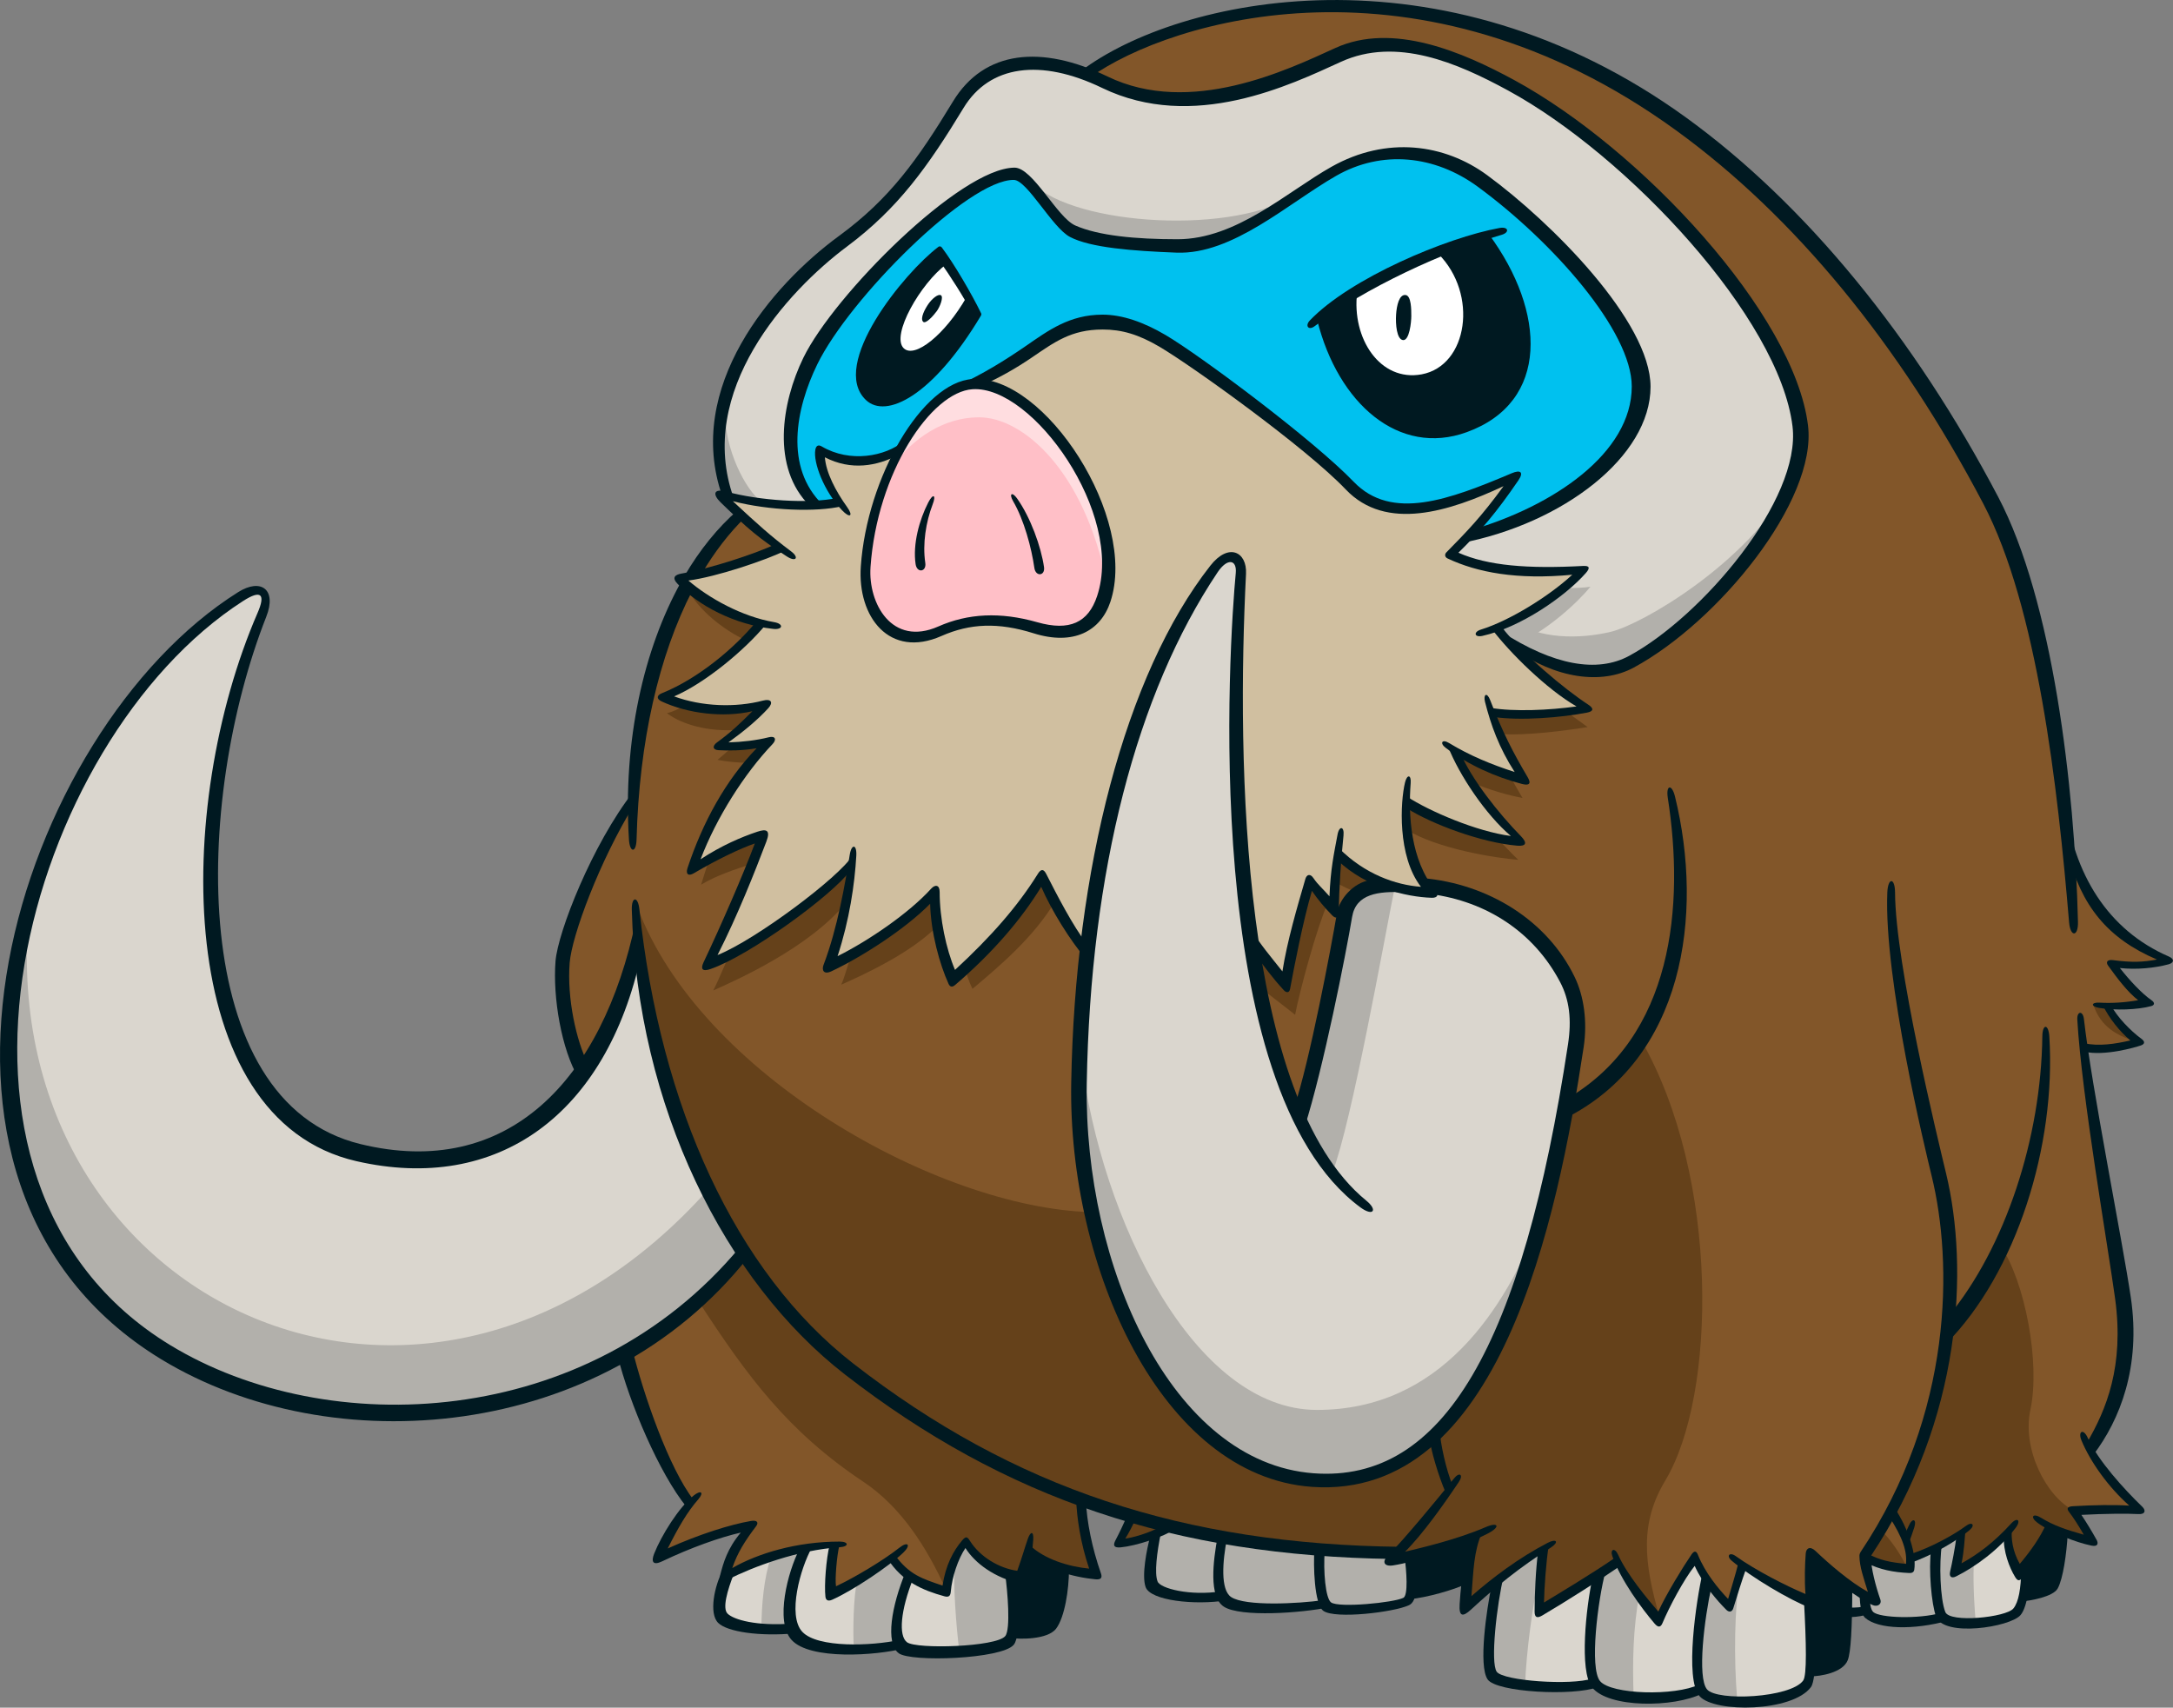 <?xml version="1.0" encoding="UTF-8"?>
<!-- Created with Inkscape (http://www.inkscape.org/) -->
<svg version="1.1" viewBox="0 0 150.3 118.11" xmlns="http://www.w3.org/2000/svg">
 <rect x="0" y="0" width="150.3" height="118.11" fill="#808080" stroke="none"/>
 <g transform="translate(-1.294 -1.122)">
  <path d="m76.47 6.139-23.963 30.568c-3.926 3.399-7.365 11.374-7.44 19.861-1.608 2.122-4.389 7.684-4.828 10.683-0.439 2.999 0.514 6.147 1.464 7.902l2.852 19.682c0.366 1.464 2.415 7.611 4.391 10.244-0.563 0.779-1.88 3.025-2.124 3.706 1.464-0.585 4.196-1.852 6.292-2.049-0.585 0.829-1.413 2.586-1.706 3.366 1.706-0.878 4.682-1.901 7.562-2.145-0.195 1.122-0.195 2.586-0.195 3.366 0.829-0.39 3.218-1.706 4.243-2.488 0.535 0.878 1.61 1.854 3.657 2.293 0.197-0.878 0.732-2.634 1.415-3.366 0.536 1.171 2.683 2.293 3.804 2.391 0.148-0.441 0.392-1.173 0.537-1.807 0.779 0.683 3.171 1.514 4.682 1.708-0.291-0.831-1.023-3.952-1.023-5.316 4.145 2.047 15.072 3.95 21.902 3.706l-0.34 0.536c1.268-0.242 4.389-1.073 5.657-1.608-0.389 1.561-0.681 3.95-0.681 4.974 1.559-1.413 3.704-3.122 5.413-4.049-0.146 1.124-0.244 3.366-0.293 4.342 1.366-0.976 3.659-2.34 5.417-3.462 0.827 1.413 2.34 3.464 2.876 3.999 0.586-1.218 1.854-3.464 2.49-4.293 0.486 0.974 1.561 2.683 2.34 3.267 0.246-0.585 0.732-1.901 0.976-2.828 1.805 1.268 3.218 2 4.586 2.537 0-0.781 0-2.391 0.045-3.267 1.27 1.266 3.316 2.681 4.487 3.267-0.146-0.634-0.535-2.293-0.583-2.83 0.632 0.244 2.34 0.5 3.07 0.551v-0.587c0.99-0.514 2.927-1.429 3.476-1.793-0.073 0.695-0.183 2.157-0.402 2.635 1.207-0.734 3.183-2.086 3.622-2.673-0.039 0.842 0.293 2.122 0.805 2.708 0.622-0.695 1.683-2.378 2.122-3.072 0.878 0.291 1.756 0.659 2.889 0.951-0.329-0.659-0.84-1.61-1.279-2.122 1.206-0.039 3.732-0.183 4.609-0.039-1.279-1.206-2.708-2.744-3.549-4.316 2.744-3.074 2.854-7.208 2.305-11.012-0.549-3.804-2.305-13.622-2.598-16.694 1.098 0.303 2.488 0.011 3.769-0.39-0.805-0.587-1.941-1.941-2.122-2.488 0.768 0 2.011-0.073 2.779-0.22-0.915-0.695-2.122-2.011-2.486-2.671 1.059 0.11 2.669 0.039 3.73-0.293-2.195-1.059-5.267-2.817-6.804-8.121-0.77-10.829-3.149-19.406-5.011-23.012-4.539-8.78-14.793-25.616-31.682-32.194-6.952-2.706-19.438-5.157-31.159 1.958" fill="#825629"/>
  <path d="m102.94 38.023c-0.256 0.291-0.951 1.132-1.244 1.427 1.427 0.988 6.292 1.535 9.073 1.094-1.098 0.99-3.072 2.854-5.853 3.99 0.768 1.427 4.529 3.19 7.207 2.962 3.877-0.329 13.608-9.292 13.718-16.462 0.11-7.17-12.882-21.577-23.707-25.756-4.171-1.608-6.511-1.39-10.024 0.441-3.513 1.829-10.555 3.401-15.366 0.73-2.633-1.462-7.316-1.462-9.144 1.83-1.831 3.293-5.147 7.609-9.001 10.244-4.389 2.998-9.44 10.949-6.952 16.948 1.364 0.488 6.088 0.748 7.658 0.439z" fill="#dad6ce"/>
  <path d="m57.576 36.045c-1.742-1.866-2.301-6.279-0.498-9.514 1.803-3.234 6.936-9.76 12.87-13.057 1.118-0.62 1.927-0.683 2.799 0.559 0.87 1.244 2.175 2.925 3.232 3.297 1.057 0.372 6.032 0.933 7.709 0.746 1.679-0.187 4.228-1.307 5.846-2.488 1.616-1.181 5.222-3.917 8.331-3.917 3.108 0 5.783 1.431 8.018 3.484 2.24 2.051 9.079 8.39 8.892 12.494-0.187 4.104-3.358 8.022-11.874 10.508z" fill="#00c1ef"/>
  <path d="m101.7 39.326c1.514-1.317 3.318-3.657 4.243-5.123-1.95 0.831-5.415 2.147-6.682 2.147-1.268 0-3.161-0.157-4.734-1.805-1.998-2.096-10.577-8.747-13.657-10.341-1.413-0.732-4.389-1.366-6.877 0.197-2.488 1.559-4.295 2.732-5.56 3.218-1.708 0.148-3.61 2.342-4.879 4.537-0.878 0.585-3.513 1.415-5.464 0.148-0.097 0.779 0.587 2.683 1.22 3.608-1.805 0.293-5.659 0.098-8.048-0.535 0.927 1.073 2.877 2.779 3.901 3.56-1.852 0.779-4.924 1.903-6.926 2.195 1.124 0.976 2.441 2.147 5.562 3.074-1.075 1.413-3.647 3.875-6.538 5.084 1.354 0.77 4.391 1.317 7.062 0.549-1.025 0.878-2.234 2.084-3.145 2.781 0.73 0.11 1.756 0.146 3.108-0.146-1.462 1.535-4.426 5.706-5.048 8.707 1.354-0.807 3.513-1.868 4.793-2.269-0.84 2.049-2.889 7.426-3.767 8.853 2.193-0.878 7.938-4.609 9.914-6.879-0.146 1.427-0.805 5.342-1.537 7.024 2.011-1.023 5.964-3.547 7.318-4.976-0.039 1.758 0.474 4.426 1.242 5.818 1.795-1.425 4.867-4.94 6.22-6.989 0.659 1.575 1.868 3.844 3.147 5.013l11.378-0.293c0.768 0.844 1.756 1.978 2.195 2.563 0.403-1.831 1.208-5.452 1.758-6.914 0.437 0.547 1.059 1.206 1.645 1.791 0-0.84 0.183-3.037 0.256-3.584 1.535 1.171 4.023 2.45 6.402 2.563-0.915-1.466-1.756-4.135-1.647-6.296 2.708 1.647 5.964 2.527 7.865 2.708-1.134-1.169-3.692-4.133-4.462-6.33 1.474 0.978 3.062 1.586 4.745 2.049-0.807-1.242-1.781-3.364-2.196-4.607 1.95 0.268 4.952 0.045 6.464-0.343-1.584-1.025-4.976-3.804-6.147-5.56 1.756-0.683 5.121-2.757 5.976-4.025-1.683 0.244-7.316 0.415-9.097-1.171" fill="#d0bfa0"/>
  <path d="m68.915 22.844c-0.602-1.079-1.907-3.279-2.614-4.295-2.759 1.992-6.875 7.747-4.895 9.981 0.974 1.098 3.732 0.311 7.509-5.686" fill="#001921"/>
  <path d="m104.02 17.358c-2.391 0.75-6.798 2.515-11.351 5.604 0.894 4.676 5.247 10.012 10.601 7.46 5.354-2.551 3.681-8.802 0.75-13.063" fill="#001921"/>
  <path d="m95.164 21.354c-0.39 3.169 1.584 6.194 4.464 5.659 3.206-0.6 3.927-5.56 1.145-8.341-1.805 0.73-4.34 1.852-5.609 2.683" fill="#fff"/>
  <path d="m66.753 19.398c-1.775 1.305-3.858 4.924-2.954 5.808 0.758 0.742 2.846-0.923 4.342-3.523-0.392-0.714-0.834-1.472-1.388-2.285" fill="#fff"/>
  <g fill="#001921">
   <path d="m74.929 109.55c-0.728-0.286-1.976-0.85-2.496-1.204-0.097 0.496-0.478 1.628-0.581 1.811l-0.65-0.1c0.063 0.89 0.244 3.48 0.022 4.127 0.972 0 2.226-0.12 2.631-0.545 0.406-0.425 0.831-1.661 1.073-4.088"/>
   <path d="m98.803 108.66c0.09 0.494 0.26 1.766 0.028 2.781 1.299-0.183 3.015-0.649 3.925-1.065 0.13-0.872 0.325-2.352 0.689-3.094-1.234 0.494-3.391 1.079-4.639 1.378"/>
   <path d="m129.15 110.75c-0.779-0.557-2.106-1.582-2.671-2.161-0.045 1.59 0.073 6.696 0.034 8.148 0.598-0.039 2.222-0.246 2.378-1.415 0.156-1.169 0.246-3.429 0.26-4.572"/>
   <path d="m141.41 109.34c-0.011 0.466-0.063 1.728-0.181 2.206 0.636-0.09 1.793-0.246 2.078-0.817 0.286-0.573 0.675-2.157 0.701-3.623-0.077-0.028-0.896-0.325-0.896-0.325-0.39 0.634-1.234 1.937-1.702 2.559"/>
  </g>
  <g fill="#dad6ce">
   <path d="m45.434 66.3c-1.317 6.001-6.074 15.877-16.684 14.929-17.334-1.555-13.098-28.929-9.51-37.171 0.657-1.512 0.962-2.976-1.732-1.415-7.072 4.098-21.829 24.652-12.73 43.708 7.217 15.12 34.731 17.464 47.9 1.462-2.732-4.487-6.097-11.221-7.243-21.512"/>
   <path d="m51.557 110.17c-0.348 1.069-0.573 2.163-0.293 2.62 0.374 0.614 2.165 1.12 4.917 0.961 0.268 1.256 3.741 1.71 7.43 1.018 0.268 0.452 2.513 0.748 3.956 0.589 1.443-0.161 3.503-0.295 3.714-1.23 0.215-0.937 0.063-3.023-0.077-4.064-0.939-0.321-2.586-1.356-3.112-2.295-0.551 0.665-1.301 2.029-1.354 3.444-1.256-0.399-2.814-0.919-3.718-2.372-1.279 0.929-3.173 2.043-4.245 2.49 0-1.053 0.045-2.582 0.197-3.366-2.443 0.148-5.357 1.004-7.414 2.206"/>
   <path d="m104.82 110.41c-0.215 1.445-0.775 5.72-0.24 6.548 0.533 0.829 5.212 0.988 7.084 0.561 0.801 1.149 4.676 1.258 7.269 0.402 0.427 0.669 1.844 1.043 3.797 0.803 1.948-0.24 3.659-0.616 3.741-1.846 0.081-1.228 0.022-4.094-0.039-5.013-1.27-0.545-3.708-1.935-4.588-2.537-0.29 0.789-0.691 2.181-0.903 2.82-0.884-0.829-2.086-2.324-2.46-3.314-0.854 1.283-2.11 3.527-2.486 4.277-0.748-0.829-2.297-2.911-2.832-3.929-1.096 0.748-4.493 2.864-5.415 3.464 0.039-0.872 0.169-3.562 0.293-4.342-0.758 0.398-2.041 1.277-3.218 2.106"/>
   <path d="m135.08 108.21c-0.028 1.041 0.106 4.062 0.588 4.676 0.502 0.642 3.915 0.519 4.997-0.24 0.533-0.374 0.722-2.299 0.882-3.474l-0.536 0.748c-0.372-0.561-0.868-1.724-0.86-2.759-0.957 0.888-2.346 2.199-3.708 2.706 0.293-0.801 0.469-1.97 0.488-2.671-0.516 0.346-1.238 0.773-1.852 1.014"/>
   <path d="m110.19 74.131c0.399-2.787 0.437-4.834-2.049-7.609-1.244-1.391-3.901-3.635-8.097-4.123l0.293 0.441c-0.636 0-2.244-0.148-3.269-0.587-1.268 0.193-2.559 0.695-2.876 3.023-0.343 2.49-1.612 8.538-3.027 12.976-3.998-7.707-5.072-24.681-4.049-37.071 0.126-1.516-0.502-2.277-1.998-0.488-3.757 4.487-9.965 19.784-9.024 38.339 0.779 15.415 9.363 24.419 16.387 24.488 10.026 0.097 15.147-11.538 17.708-29.389"/>
  </g>
  <path d="m68.208 27.745c-3.192 0.346-6.755 6.895-7.137 12.882-0.089 1.391 1.079 5.92 4.917 4.265 1.51-0.651 4.234-1.185 6.426-0.536 2.191 0.651 4.891 0.742 5.507-2.783 0.742-4.234-3.968-14.451-9.713-13.829" fill="#ffbfc7"/>
  <g fill="#65411a">
   <path d="m51.666 67.363c-0.319 0.64-0.691 1.598-1.035 2.263 1.49-0.665 6.625-2.927 9.182-6.07 0.185-0.825 0.35-2.106 0.403-2.637-1.624 1.649-5.379 4.553-8.55 6.444"/>
   <path d="m48.714 49.888c-0.469 0.266-0.88 0.464-1.289 0.561 0.974 0.75 2.846 1.334 4.995 1.145 0.585-0.488 1.281-1.171 1.72-1.683-1.34 0.268-3.781 0.439-5.426-0.022"/>
   <path d="m50.41 60.447c-0.329 0.842-0.476 1.429-0.622 1.864 1.039-0.632 2.342-1.059 3.584-1.462 0.236-0.657 0.587-1.608 0.695-1.974-1.132 0.366-2.34 0.876-3.657 1.573"/>
   <path d="m60.105 67.361c-0.291 0.915-0.439 1.464-0.622 1.866 1.519-0.677 4.761-2.155 6.621-4.025-0.039-0.663-0.146-1.718-0.146-2.34-1.319 1.208-3.952 3.366-5.853 4.499"/>
   <path d="m68.007 67.984c0.11 0.441 0.329 1.098 0.549 1.535 1.866-1.573 4.214-3.547 5.708-6.035-0.319-0.506-0.77-1.429-0.88-1.72-1.061 1.5-3.767 4.94-5.377 6.22"/>
   <path d="m51.946 52.765c-0.366 0.366-0.768 0.697-1.025 0.915 0.644 0.124 1.441 0.201 2.195 0.205 0.331-0.315 0.99-1.12 1.354-1.449-0.913 0.256-1.939 0.329-2.523 0.329"/>
   <path d="m48.815 41.842c0.85 1.504 2.409 2.777 4.11 3.598 0.197-0.197 0.679-0.821 0.935-1.218-1.728-0.537-3.655-1.529-5.045-2.38"/>
   <path d="m88.311 69.3c0.842 0.697 1.61 1.244 2.561 2.011 0.329-1.681 1.462-5.924 2.269-7.755-0.293-0.329-0.915-1.061-1.244-1.427-0.403 1.389-1.427 5.196-1.575 7.097-0.805-0.878-1.939-2.122-2.561-2.891 0.146 0.878 0.366 2.014 0.549 2.964"/>
   <path d="m93.616 62.094c0.403 0.291 1.171 0.62 1.647 0.805 0.51-0.258 1.096-0.549 1.681-0.659-0.84-0.364-2.486-1.427-3.072-1.976-0.146 0.549-0.219 1.061-0.256 1.83"/>
   <path d="m104.81 59.058c0.402 0.402 1.061 1.134 1.5 1.535-1.427-0.108-5.598-0.73-7.792-2.122 0-0.62 0-1.317 0.034-1.793 1.83 1.063 4.245 2.049 6.257 2.38"/>
   <path d="m105.65 54.595c0.293 0.62 0.657 1.206 0.951 1.718-1.014-0.193-2.297-0.547-3.478-1.071-0.362-0.465-0.986-1.598-1.242-2.295 0.953 0.659 2.49 1.279 3.769 1.647"/>
   <path d="m109.53 50.278c0.732 0.512 1.171 0.84 1.573 1.132-1.484 0.238-4.239 0.614-6.072 0.476-0.219-0.291-0.366-0.988-0.585-1.462 1.315 0.073 3.364 0.039 5.084-0.146"/>
  </g>
  <g fill="#b2b0ab">
   <path d="m109.4 41.819c1.047-0.039 1.435-0.039 1.901-0.116-0.854 1.049-3.104 3.183-5.43 4.114-0.273-0.272-0.699-0.852-0.972-1.319 1.321-0.622 3.259-1.746 4.501-2.679"/>
   <path d="m97.749 62.569c-0.732 3.657-2.962 16.171-4.279 19.609-0.549-0.657-1.685-2.305-2.232-3.84 1.024-3.879 2.334-9.53 2.927-13.173 0.219-1.352 0.84-3.07 3.584-2.596"/>
   <path d="m76.092 74.35c1.364 11.12 7.804 24.291 16.291 24.291 8.487 0 12.976-6.828 15.513-13.364-1.563 6.731-5.668 18.727-15.61 18.145-6.635-0.392-16.682-8.778-16.194-29.072"/>
   <path d="m3.313 64.007c-2.634 27.023 27.317 41.462 47.024 19.318 0.512 1.049 1.608 3.025 2.34 4.267-7.827 10.317-23.778 14.897-38.439 7.928-5.95-2.83-16.194-12.488-10.925-31.513"/>
   <path d="m105.96 44.089c1.799 1.216 4.521 1.266 6.759 0.73 2.155-0.516 9.382-4.716 12.447-10.26-1.897 5.106-9.276 12.604-12.787 12.886-1.216 0.098-4.425-0.195-6.808-2.041l-0.679-0.781z"/>
   <path d="m72.469 13.51c2.342 3.074 13.5 3.986 18.257 1.207-1.72 1.317-4.757 3.366-7.574 3.366-1.718 0-5.889-0.293-6.841-0.659-1.72-0.657-2.634-2.084-3.842-3.913"/>
   <path d="m51.433 29.571c-0.017 2.606 1.391 5.415 2.561 6.29-0.85-0.139-1.933-0.285-2.403-0.431-0.498-1.291-0.959-4.306-0.157-5.859"/>
  </g>
  <path d="m63.019 33.362c1.401-1.897 3.527-3.377 5.991-3.377 3.035 0 7.28 3.679 8.837 11.455 0.681-7.093-5.651-13.978-9.255-13.768-1.289 0.075-3.83 1.555-5.574 5.69" fill="#ffdde0"/>
  <g fill="#65411a">
   <path d="m45.361 63.813c4.293 11.61 20.853 20.853 31.389 21.146 1.317 5.926 5.442 15.641 12.291 17.926 2.856 0.951 7.097 1.464 11.416-2.488 0.171 0.829 0.707 2.781 1.049 3.755-0.732 0.976-2.732 3.464-3.61 4.391-13.415-0.34-27.852-3.659-39.462-14.098-11.61-10.437-12.488-25.364-13.073-30.633"/>
   <path d="m114.79 73.033c5.487 9.554 5.214 24.632 1.691 30.485-1.756 2.921-1.512 5.611-0.393 9.465-0.874-0.732-2.336-2.781-2.826-3.807-1.388 0.903-4.56 2.781-5.485 3.366 0.022-0.974 0.045-3.22 0.242-4.269-1.315 0.805-3.95 2.708-5.389 4.098 0.073-1.582 0.148-3.387 0.779-5.046-1.927 0.707-4.682 1.437-5.926 1.706 1.488-1.608 3.22-3.807 4.025-4.877-0.39-1.073-0.878-2.612-1.049-3.684 5.56-5.924 7.902-15.95 9.073-22.754 1.829-0.73 3.862-2.488 5.259-4.682"/>
   <path d="m49.568 91.068c3.403 5.231 6.184 9.038 11.451 12.549 2.606 1.738 4.391 4.537 5.731 7.511 0.085-0.998 0.451-2.498 1.366-3.34 0.768 1.244 2.269 2.305 3.661 2.415 0.254-0.402 0.547-1.354 0.657-1.868 1.352 0.953 3.218 1.612 4.645 1.612-0.329-1.061-1.061-4.135-0.915-5.123-6.145-2.34-17.45-7.719-23.376-16.976-0.988 1.098-1.903 2.061-3.22 3.22"/>
   <path d="m139.68 87.301c1.683 2.488 2.748 8.107 2.049 11.341-0.585 2.708 1.098 6.001 2.999 6.952 0.514 0.657 1.098 1.683 1.281 2.086-0.915-0.183-2.232-0.659-2.889-0.915-0.659 1.134-1.758 2.706-2.124 3.145-0.366-0.549-0.878-1.939-0.878-2.671-0.842 0.732-2.45 2.122-3.622 2.598 0.256-0.805 0.364-1.793 0.402-2.561-0.876 0.476-2.486 1.427-3.438 1.61-0.108-0.805-0.805-2.49-1.317-3.183 1.683-3.476 3.511-8.634 3.804-12.697 1.171-1.242 3.074-3.657 3.732-5.706"/>
   <path d="m130.2 108.84c0.927 0.411 2.2 0.687 3.025 0.756-0.344-0.756-1.169-2.061-1.856-2.647-0.413 0.585-0.86 1.374-1.169 1.891"/>
  </g>
  <g fill="#b2b0ab">
   <path d="m54.618 108.83c-0.486 1.39-0.659 3.369-0.659 4.966 0.522 0.034 1.494 0.034 2.153-0.069-0.276-0.868-0.033-3.716 0.835-5.454-0.59 0.104-1.632 0.382-2.328 0.557"/>
   <path d="m60.594 110.39c-0.277 1.145-0.313 3.578-0.244 4.759 0.766 0 2.435-0.104 3.267-0.348-0.626-0.937 0.138-3.507 0.59-4.69-0.417-0.346-0.972-0.97-1.183-1.248-0.866 0.588-1.805 1.179-2.431 1.527"/>
   <path d="m67.332 109.11c-0.138 1.354 0.104 4.621 0.313 6.184 1.216-0.034 3.194-0.402 3.44-0.87 0.346-0.659 0.277-3.057 0.104-4.342-0.766-0.276-2.431-1.281-3.074-2.291-0.331 0.38-0.608 0.868-0.783 1.319"/>
   <path d="m81.136 107.32c-0.201 0.976-0.431 3.074-0.028 3.505 0.402 0.431 2.73 1.149 4.741 0.634 0.315 0.86 3.649 1.033 7.068 0.6 0.575 0.575 3.131 0.545 5.229-0.056 0.604-0.173 0.978-0.403 0.718-3.22l-1.523-0.228c-3.677-0.116-11.695-0.834-15.2-1.927z"/>
  </g>
  <path d="m79.557 106c-0.26 0.632-0.547 1.293-0.833 1.811 0.917-0.057 2.183-0.287 3.503-1.149z" fill="#65411a"/>
  <g fill="#b2b0ab">
   <path d="m130.23 111.44-1.126-0.681v1.878l1.244-0.093z"/>
   <path d="m135.23 108.09c-0.423 0.234-1.242 0.655-1.771 0.797l-0.083 0.681c-0.563 0-2.509-0.305-3.12-0.681 0.118 0.61 0.539 2.415 0.773 2.885l-0.75-0.28c0 0.445 0.022 1.452 0.939 1.618 0.915 0.163 2.698 0.28 4.432-0.142-0.281-0.844-0.61-3.356-0.421-4.879"/>
   <path d="m137.83 109.07c-0.071 1.008-0.022 2.673 0.118 4.222-0.772 0.022-2.297 0.12-2.588-1.049-0.293-1.167-0.262-3.409-0.228-3.993 0.455-0.291 1.244-0.75 1.85-1.136-0.13 0.683-0.295 2.128-0.488 2.72 0.327-0.189 0.789-0.431 1.336-0.764"/>
   <path d="m107.77 110.17c-0.474 1.866-0.913 5.304-0.988 7.463-1.169-0.146-2.122-0.403-2.34-0.915-0.22-0.514 0-4.682 0.402-6.18 0.587-0.587 2.134-1.699 3.171-2.26z"/>
   <path d="m114.69 111.3c-0.443 2.5-0.49 4.747-0.403 7.172-0.951-0.11-2.817-0.223-2.96-1.83-0.15-1.61 0.216-5.231 0.583-6.658l1.352-0.805c0.403 0.878 0.844 1.535 1.429 2.122"/>
   <path d="m121.64 110.2c-0.368 1.976-0.441 5.599-0.185 8.524-0.986-0.039-2.378-0.183-2.596-1.134-0.22-0.953-0.039-5.525 0.549-7.172 0.402 0.659 1.023 1.283 1.462 1.647 0.219-0.439 0.439-1.061 0.77-1.866"/>
  </g>
  <path d="m146.09 70.642c0.392 1.122 1.173 2.049 3.074 2.537-0.683-0.587-1.952-2.096-2.098-2.537z" fill="#65411a"/>
  <g fill="#001921">
   <path d="m63.808 31.637c-1.285 1.061-3.72 1.512-5.67 0.368-0.248-0.148-0.398-0.059-0.451 0.228-0.156 0.862 0.588 2.862 1.844 4.178 0.557 0.585 0.801 0.406 0.364-0.206-0.815-1.136-1.468-2.403-1.547-3.454 1.817 0.941 3.616 0.61 5.08-0.165z"/>
   <path d="m59.226 35.562c-1.988 0.423-5.426 0.179-7.67-0.431-0.921-0.252-0.99 0.187-0.413 0.744 1.899 1.842 2.631 2.476 4.572 3.732 0.63 0.41 0.874 0.086 0.305-0.343-1.415-1.061-2.321-1.88-4.037-3.476 2.474 0.644 5.783 0.775 7.572 0.343z"/>
   <path d="m54.958 38.753c-1.376 0.655-4.525 1.695-6.521 2.039-0.469 0.081-0.693 0.286-0.266 0.726 1.433 1.478 3.881 2.801 6.597 3.102 0.685 0.079 0.75-0.35 0.079-0.465-2.236-0.38-4.535-1.671-5.938-2.879 1.98-0.262 5.279-1.391 6.635-2.035z"/>
   <path d="m53.617 44.106c-1.541 1.868-4.049 3.958-6.534 4.96-0.37 0.146-0.403 0.396-0.022 0.573 1.813 0.838 4.251 1.14 6.275 0.675-0.911 0.913-1.518 1.482-2.45 2.159-0.321 0.232-0.315 0.512 0.098 0.536 0.646 0.039 1.669 0.039 2.645-0.134-2.147 2.22-3.732 5.121-4.783 8.292-0.132 0.396 0.045 0.585 0.435 0.356 1.616-0.953 3.226-1.722 4.222-2.061-0.801 2.143-2.313 5.619-3.541 8.209-0.224 0.47-0.1 0.671 0.473 0.476 2.683-0.919 8.414-5.09 9.693-6.832l0.124-1.01c-0.88 1.462-6.68 5.818-9.329 6.875 1.389-2.734 2.584-5.759 3.377-7.845 0.307-0.809 4e-3 -0.896-0.632-0.683-1.1 0.368-2.472 0.953-3.917 1.903 1.094-2.873 3.029-5.924 4.974-7.963 0.295-0.307 0.213-0.594-0.266-0.474-0.831 0.209-1.825 0.327-2.781 0.354 1.049-0.758 2.023-1.561 2.757-2.366 0.366-0.406 0.193-0.671-0.368-0.526-1.884 0.494-4.216 0.421-6.145-0.291 2.114-0.907 4.875-3.184 6.351-4.978z"/>
   <path d="m104.63 50.716c1.846 0.269 4.647 0.039 6.434-0.305 0.46-0.09 0.484-0.29 0.079-0.555-1.63-1.063-4.592-3.531-6.019-5.415l-0.6 0.244c1.212 1.592 3.753 4.114 5.814 5.298-1.862 0.26-4.318 0.378-5.954 0.097z"/>
   <path d="m104.01 49.674c0.403 1.592 0.96 3.157 2.049 4.846-1.616-0.523-3.104-1.134-4.547-2.011-0.473-0.287-0.659 0.011-0.216 0.344 1.557 1.181 3.434 2.01 5.267 2.492 0.456 0.118 0.687 0.022 0.389-0.478-0.988-1.669-1.71-3.053-2.586-5.32-0.223-0.579-0.49-0.406-0.357 0.128"/>
   <path d="m98.627 57.045c1.722 1.083 5.123 2.358 7.611 2.57 0.618 0.05 0.714-0.189 0.246-0.665-1.492-1.521-3.46-3.974-4.216-5.84l-0.807-0.327c0.754 1.933 2.604 4.704 4.336 6.162-2.36-0.305-5.653-1.718-7.188-2.726z"/>
   <path d="m93.821 60.636c1.952 1.86 4.716 2.527 6.501 2.582 0.402 0.011 0.512-0.201 0.252-0.516-1.728-2.108-1.874-5.218-1.708-7.418 0.045-0.59-0.248-0.62-0.39-0.045-0.325 1.331-0.543 5.1 1.102 7.221-1.766-0.13-3.887-0.882-5.667-2.663z"/>
   <path d="m87.905 66.861c0.838 1.12 1.393 1.891 2.185 2.748 0.165 0.181 0.378 0.213 0.435-0.089 0.291-1.569 0.896-4.7 1.51-6.779 0.403 0.587 0.878 1.163 1.409 1.7 0.227 0.228 0.435 0.203 0.443-0.179 0.034-1.768 0.146-3.537 0.333-5.351 0.067-0.642-0.295-0.697-0.413-0.063-0.252 1.354-0.482 2.368-0.557 4.271-0.506-0.579-0.803-0.809-1.096-1.244-0.25-0.378-0.484-0.246-0.569 0.034-0.565 1.939-1.264 4.316-1.59 6.401-0.819-1.035-1.555-1.891-2.232-2.998z"/>
   <path d="m65.502 35.87c-0.63 1.224-1.081 2.899-0.878 4.271 0.094 0.638 0.764 0.545 0.669-0.09-0.197-1.315 0.045-2.832 0.51-4.043 0.26-0.669 0.028-0.774-0.301-0.138"/>
   <path d="m71.368 35.787c0.762 1.307 1.275 3.244 1.47 4.617 0.089 0.62 0.756 0.561 0.667-0.061-0.201-1.405-0.939-3.446-1.86-4.741-0.35-0.492-0.579-0.339-0.277 0.185"/>
   <path d="m105.98 45.978c2.895 2.072 6.074 2.529 8.314 1.319 5.844-3.165 12.687-11.526 12.055-16.743-0.937-7.704-11.553-19.129-20.32-23.894-3.572-1.939-8.404-4.027-12.374-2.218-3.322 1.518-10.024 4.741-15.746 1.976-4.572-2.21-8.538-1.838-10.701 1.724-2.439 4.017-4.362 6.721-7.879 9.296-4.665 3.415-10.703 10.465-8.081 17.993l0.797 0.147c-2.651-7.381 3.694-14.317 7.839-17.409 3.547-2.649 5.6-5.535 8.06-9.589 1.793-2.952 5.326-3.434 9.581-1.376 6.314 3.051 13.029-0.216 16.515-1.805 3.838-1.752 8.058 0.073 11.561 1.98 8.264 4.493 18.767 15.746 19.676 23.229 0.618 5.086-6.279 13.157-11.301 15.877-2.208 1.197-5.231 0.653-8.816-1.665z"/>
   <path d="m58.19 36.022c-2.637-2.568-1.876-6.609-0.366-9.703 2.22-4.551 10.431-12.781 13.59-12.754 0.921 0.005 2.657 3.299 3.885 3.944 1.413 0.746 4.318 0.97 7.377 1.087 3.879 0.148 7.709-3.411 11.032-5.31 3.171-1.815 6.83-1.425 9.8 0.75 5.208 3.822 10.65 9.992 10.65 13.817 0 4.619-5.446 8.278-11.091 9.926l-0.695 0.903c7.013-1.354 13.085-5.979 13.085-10.811 0-4.519-6.875-11.39-11.301-14.634-2.941-2.159-6.946-2.728-10.764-0.581-3.067 1.722-6.568 5.013-10.654 5.013-2.899 0-5.476-0.244-7.074-0.953-1.256-0.555-2.938-4.011-4.206-3.999-3.757 0.034-12.488 8.827-14.596 13.146-1.523 3.126-2.232 7.611 0.439 10.244z"/>
   <path d="m105.02 16.888c-3.684 0.669-10.335 3.48-13.122 6.391-0.366 0.382-0.09 0.724 0.329 0.402 3.458-2.651 9.036-5.194 12.915-6.312 0.592-0.169 0.486-0.59-0.122-0.48"/>
   <path d="m92.4 23.263c1.451 5.798 5.667 9.449 10.343 7.751 5.753-2.084 5.476-8.347 1.537-13.681l-0.632 0.246c3.824 5.18 3.907 10.955-1.096 12.77-4.592 1.663-8.424-2.628-9.619-7.536z"/>
   <path d="m98.514 21.527c-0.437-0.05-0.614 0.701-0.657 1.358-0.045 0.659 0.045 1.716 0.482 1.76 0.439 0.039 0.571-1.23 0.571-1.669 0-0.439 0-1.405-0.396-1.449"/>
   <path d="m61.653 28.266c-1.958-1.915 2.257-7.343 4.576-9.17 0.754 1.055 1.787 2.659 2.348 3.767-3.364 5.287-5.875 6.428-6.924 5.403m4.548-10.071c-2.364 1.785-7.58 8.164-5.011 10.597 1.389 1.315 4.607-0.246 7.957-5.846 0.028-0.05 0.034-0.112 0.005-0.163-0.624-1.285-1.87-3.431-2.722-4.554-0.065-0.085-0.173-0.081-0.232-0.034"/>
   <path d="m66.376 21.545c-0.197-0.122-0.628 0.256-0.864 0.596-0.236 0.34-0.598 1.002-0.368 1.236 0.177 0.177 0.701-0.406 0.937-0.726 0.234-0.317 0.488-0.984 0.295-1.106"/>
   <path d="m98.243 108.11c-15.114-0.165-26.823-4.053-37.921-12.669-8.16-6.336-13.362-17.796-14.801-31.418-0.098-0.935-0.551-0.915-0.527 0.022 0.368 13.671 6.497 25.742 14.732 32.137 11.095 8.615 22.841 12.559 37.906 12.768z"/>
   <path d="m52.474 87.377c-10.55 12.673-28.521 13.394-39.393 6.79-18.641-11.315-9.937-41.842 5.015-51.468 1.281-0.827 1.573-0.466 1.01 0.823-5.79 13.34-5.865 34.998 6.83 37.911 9.768 2.244 17.304-3.204 19.702-14.271l-0.368-2.362c-2.305 11.087-8.894 17.93-19.052 15.452-12.024-2.933-11.512-23.754-6.507-36.473 0.752-1.913-0.39-2.677-1.939-1.704-15.22 9.55-25.327 40.889-5.332 53.059 11.776 7.166 30.507 5.704 40.61-7.062z"/>
   <path d="m41.976 74.734c-0.823-1.592-1.476-4.588-1.279-7.024 0.15-1.874 2.065-7.038 4.458-10.922l-0.05-0.913c-2.854 3.657-5.226 9.715-5.387 11.725-0.199 2.494 0.413 6.129 1.582 8.068z"/>
   <path d="m49.263 104.86c-1.693-2.191-3.45-7.219-4.257-10.512l-0.998 0.537c0.829 3.316 2.889 8.144 4.767 10.463z"/>
   <path d="m49.265 104.57c-1.014 0.801-2.224 2.753-2.722 4.007-0.223 0.563-0.093 0.844 0.549 0.537 1.992-0.953 4.045-1.675 5.44-1.988-0.933 1.108-1.201 2.088-1.415 2.901-0.11 0.41 0.181 0.514 0.5 0.354 1.791-0.896 4.828-2.049 7.774-2.246 0.636-0.039 0.618-0.388-0.022-0.388-2.962 0-5.651 0.811-7.426 1.831 0.348-1.037 0.874-1.872 1.647-2.891 0.205-0.268 0.059-0.437-0.354-0.366-1.401 0.238-3.576 0.917-5.757 1.901 0.756-1.498 1.342-2.511 2.11-3.395 0.413-0.478 0.206-0.681-0.327-0.258"/>
   <path d="m58.677 107.98c-0.244 0.976-0.38 2.811-0.29 3.584 0.028 0.228 0.169 0.336 0.465 0.206 1.435-0.634 3.978-2.352 4.917-3.255 0.561-0.537 0.329-0.817-0.281-0.333-1.079 0.852-3.055 2.039-4.369 2.657-0.083-0.482 0.057-2.124 0.23-2.818z"/>
   <path d="m66.608 111.53c0.331 0.09 0.423-0.039 0.449-0.319 0.083-1.01 0.508-2.271 1.014-3.019 0.661 1.069 2.045 2.055 3.728 2.441 0.23 0.05 0.364-0.017 0.443-0.268 0.356-1.128 0.466-1.933 0.518-2.748 0.039-0.598-0.183-0.612-0.38-0.045-0.238 0.685-0.36 1.173-0.726 2.196-1.258-0.175-2.584-0.97-3.275-2.074-0.179-0.29-0.273-0.333-0.527-0.039-0.63 0.74-1.151 1.726-1.366 3.137-1.389-0.476-2.295-0.732-3.307-2.132l-0.473 0.301c0.988 1.547 2.411 2.159 3.903 2.568"/>
   <path d="m75.726 104.76c0.045 1.368 0.307 3.094 0.901 4.857-1.452-0.139-3.108-0.665-4.096-1.612l-0.148 0.612c1.13 1.027 3.147 1.596 4.68 1.74 0.427 0.039 0.473-0.143 0.378-0.417-0.618-1.764-0.978-3.582-1.033-4.981z"/>
   <path d="m56.068 113.42c-2.452 0.183-4.025-0.264-4.452-0.691-0.364-0.362-0.033-1.565 0.464-2.82l-0.817-0.124c-0.537 1.002-0.962 2.931-0.293 3.588 0.634 0.622 2.864 0.947 5.324 0.722z"/>
   <path d="m63.461 114.56c-1.829 0.399-5.619 0.569-6.678-0.577-1.043-1.132-0.13-4.405 0.669-5.826l-0.86 0.11c-0.807 1.551-1.708 4.995-0.549 6.28 1.271 1.409 5.848 1.09 7.786 0.587z"/>
   <path d="m70.818 110c0.167 1.167 0.39 3.822 0.005 4.285-0.628 0.756-6.133 0.919-6.794 0.425-0.6-0.452-0.449-2.208 0.429-4.415l-0.531-0.439c-0.97 2.342-1.411 4.911-0.47 5.615 0.838 0.63 7.127 0.406 7.954-0.587 0.567-0.681 0.236-4.023 0.09-4.718z"/>
   <path d="m74.482 109.47c-0.034 1.7-0.287 3.218-0.703 3.759-0.393 0.512-1.456 0.681-2.443 0.583l-0.11 0.602c0.512 0.089 2.523 0.142 3.12-0.65 0.588-0.785 0.886-2.681 0.886-4.102z"/>
   <path d="m81.805 106.57c-0.612 0.41-1.764 0.829-2.677 0.974 0.238-0.393 0.523-0.915 0.736-1.425l-0.585-0.228c-0.262 0.628-0.553 1.238-0.835 1.775-0.177 0.34-0.118 0.526 0.368 0.48 1.022-0.093 3.002-0.718 3.732-1.268z"/>
   <path d="m85.746 111.19c-2.122 0.329-4.198-0.189-4.387-0.687-0.219-0.573-0.056-1.962 0.24-3.407l-0.742 0.269c-0.248 0.919-0.606 2.718-0.325 3.525 0.327 0.941 3.389 1.272 5.584 0.925z"/>
   <path d="m92.811 111.8c-1.699 0.242-5.385 0.441-6.367-0.219-0.744-0.5-0.596-2.476-0.28-4.062l-0.648-0.132c-0.317 1.718-0.626 4.178 0.429 4.863 1.14 0.744 5.401 0.441 7.278 0.039z"/>
   <path d="m98.445 108.82c0.134 0.941 0.26 2.645-0.086 2.818-0.671 0.336-4.462 0.707-4.999 0.317-0.382-0.28-0.549-2.149-0.437-3.604l-0.714-0.056c-0.083 1.065-0.017 3.791 0.616 4.243 0.819 0.587 4.899 0.094 5.926-0.392 0.583-0.272 0.634-1.486 0.402-3.511z"/>
   <path d="m102.77 110.04c-0.72 0.362-2.856 0.984-4.003 1.077l-0.022 0.618c1.203-0.097 3.165-0.667 3.926-1.047z"/>
   <path d="m100.16 100.55c0.097 0.862 0.616 2.634 1.128 3.812l0.484-0.494c-0.441-1.029-0.848-2.88-0.899-3.808z"/>
   <path d="m101.88 103.36c-1.067 1.327-3.513 4.299-4.586 5.354-0.427 0.421-0.281 0.779 0.354 0.681 1.543-0.236 4.708-1.242 6.578-2.218 0.864-0.449 0.718-0.815-0.179-0.427-2 0.864-4.476 1.435-5.57 1.697 1.197-1.179 2.671-3.257 3.718-4.82 0.348-0.522 0.034-0.703-0.315-0.266"/>
   <path d="m103.18 107.33c-0.557 1.395-0.795 2.71-0.927 4.736-0.057 0.882 0.216 0.909 0.785 0.386 1.665-1.539 3.348-2.909 5.507-4.281 0.608-0.39 0.423-0.663-0.215-0.331-2.035 1.063-3.785 2.393-5.261 3.679 0.148-1.811 0.15-3.055 0.734-4.413z"/>
   <path d="m107.68 108.45c-0.16 1.108-0.25 3.147-0.242 4.147 2e-3 0.417 0.191 0.465 0.543 0.254 1.594-0.939 4.104-2.535 5.359-3.405l-0.319-0.594c-1.63 1.128-3.933 2.498-4.934 3.11 0.017-0.964 0.152-2.876 0.325-3.915z"/>
   <path d="m115.73 113.41c-0.898-1.051-2.322-2.992-2.909-4.633-0.183-0.51 0.163-0.632 0.386-0.136 0.62 1.395 2.015 3.041 2.785 3.948 0.567-1.234 1.716-3.1 2.303-3.958 0.169-0.246 0.323-0.262 0.435 0.022 0.504 1.26 1.431 2.376 2.092 3.062 0.228-0.785 0.5-1.647 0.718-2.515l0.537 0.393c-0.293 0.805-0.659 2-0.894 2.757-0.083 0.281-0.297 0.303-0.484 0.118-0.616-0.614-1.578-1.708-2.189-3.039-0.752 0.931-1.779 2.883-2.226 3.954-0.134 0.319-0.309 0.315-0.555 0.028"/>
   <path d="m132.37 62.867c-4e-3 -1.063-0.492-1.073-0.536-0.011-0.246 6.011 2.647 17.875 3.068 19.607 1.45 5.922 1.543 16.356-4.924 26.018-0.039 0.061-0.073 0.165-0.073 0.244 0 0.756 0.315 1.618 0.585 2.5-1.206-0.657-2.683-1.933-3.622-2.828-0.376-0.358-0.648-0.197-0.677 0.177-0.056 0.701-0.094 1.868-0.017 2.799-1.35-0.563-3.494-1.665-4.822-2.62-0.427-0.307-0.683-0.022-0.282 0.317 1.336 1.132 4.074 2.752 5.367 3.232 0.228 0.083 0.478-0.059 0.449-0.344-0.073-0.744-0.108-2.193-0.067-2.718 1.128 1.025 2.952 2.423 3.99 2.893 0.339 0.153 0.667-0.045 0.537-0.398-0.295-0.838-0.648-2.145-0.655-2.98 6.361-9.542 6.769-19.946 5.214-26.445-0.583-2.427-3.515-14.47-3.535-19.444"/>
   <path d="m135.87 94.099c4.903-4.934 7.646-13.748 7.17-21.284-0.056-0.888-0.473-0.899-0.484-0.011-0.085 7.024-2.553 14.602-6.521 19.395z"/>
   <path d="m130.38 109.22c0.953 0.473 1.872 0.653 2.968 0.701 0.179 0.011 0.323-0.045 0.35-0.23 0.161-1.022-0.386-2.817-1.372-4.283l-0.407 0.549c1.043 1.59 1.275 2.506 1.21 3.33-1.094-0.104-1.775-0.236-2.685-0.713z"/>
   <path d="m133.29 107.92c0.157-0.392 0.283-0.77 0.406-1.142 0.191-0.585-0.124-0.707-0.378-0.122-0.086 0.199-0.197 0.437-0.319 0.689z"/>
   <path d="m133.46 109.21c1.563-0.533 3.295-1.6 4.064-2.256 0.411-0.35 0.179-0.614-0.252-0.291-0.84 0.624-2.413 1.488-3.812 1.943z"/>
   <path d="m136.18 109.82c-0.089 0.368 0.1 0.492 0.411 0.336 1.303-0.65 2.96-1.832 4.115-3.352 0.399-0.523 0.13-0.783-0.315-0.297-1.151 1.258-2.232 2.09-3.425 2.744 0.177-0.809 0.21-1.628 0.273-2.295l-0.612 0.384c-0.11 0.85-0.321 1.954-0.449 2.48"/>
   <path d="m139.89 107.35c-0.045 1.083 0.384 2.192 0.785 2.848 0.171 0.277 0.291 0.309 0.527 0.022 0.88-1.088 1.724-2.454 2.153-3.405l-0.549-0.248c-0.392 0.872-1.002 1.766-1.811 2.724-0.508-0.901-0.602-1.744-0.547-2.443 0-4e-3 -0.559 0.504-0.559 0.504"/>
   <path d="m146.3 107.61c-0.329-0.592-0.695-1.195-1.043-1.71 1.582-0.086 3.224-0.097 3.933-0.056 0.492 0.034 0.539-0.254 0.285-0.502-1.273-1.226-3.07-3.202-3.777-4.771-0.309-0.681-0.695-0.449-0.435 0.181 0.61 1.472 1.862 3.234 3.307 4.509-0.992-0.069-2.484-0.045-3.891 0.039-0.374 0.022-0.473 0.143-0.268 0.407 0.28 0.36 0.663 0.953 1.012 1.565-1.203-0.343-2.069-0.622-2.964-1.177-0.559-0.343-0.77-0.045-0.242 0.348 0.921 0.681 2.639 1.358 3.73 1.582 0.427 0.09 0.519-0.12 0.354-0.419"/>
   <path d="m111.44 117.22c-1.496 0.496-6.155 0.163-6.619-0.466-0.457-0.624 0-4.671 0.488-6.67l-0.84 0.671c-0.354 1.695-0.927 5.574-0.282 6.523 0.612 0.903 5.952 1.171 7.609 0.537z"/>
   <path d="m118.83 117.63c-1.681 0.817-6.109 0.701-6.869-0.238-0.732-0.905-0.165-5.531 0.394-7.643l-0.915 0.51c-0.437 2.004-0.925 6.428-0.034 7.564 1.138 1.449 5.653 1.425 7.646 0.427z"/>
   <path d="m126.07 111.85c0.161 2.974 0.206 5.149-0.056 5.509-0.876 1.203-5.944 1.449-6.649 0.612-0.699-0.831-0.179-4.926 0.307-7.115l-0.626-0.894c-0.41 1.762-1.256 7.314-0.193 8.485 1.055 1.163 6.416 1.086 7.696-0.632 0.437-0.587 0.343-4.003 0.242-5.846z"/>
   <path d="m128.81 110.42c0 3.588-0.165 4.85-0.315 5.2-0.258 0.6-1.309 0.76-1.98 0.76l5e-3 0.689c0.677 0 2.232-0.246 2.576-1.116 0.216-0.545 0.309-2.224 0.315-5.039z"/>
   <path d="m135.51 112.69c-1.49 0.419-4.181 0.346-4.647-0.069-0.197-0.175-0.244-0.718-0.242-0.988l-0.699-0.39c0 0.587 0.039 1.48 0.382 1.783 0.894 0.785 3.326 0.87 5.8 0.175z"/>
   <path d="m130.11 112.26c-0.354 0.061-0.766 0.061-1.051 0.039l-0.011 0.667c0.331 0.022 0.86-0.028 1.224-0.126z"/>
   <path d="m141.1 109.73c-0.034 1.264-0.169 2.179-0.547 2.645-0.5 0.614-4.403 1.018-4.708 0.244-0.36-0.913-0.437-3.377-0.232-4.682l-0.75 0.339c-0.187 1.393 0.022 3.818 0.348 4.673 0.543 1.425 5.096 0.718 5.828-0.108 0.519-0.587 0.675-2.338 0.77-3.97z"/>
   <path d="m143.7 106.97c-0.083 1.472-0.331 3.035-0.626 3.602-0.161 0.313-0.894 0.549-1.791 0.659l-0.107 0.65c0.51-0.039 2.128-0.307 2.446-0.894 0.368-0.671 0.612-2.387 0.691-3.787z"/>
   <path d="m76.714 6.455c5.537-3.938 22.717-9.221 40.5 3.677 8.195 5.944 15.46 14.795 21.257 25.827 3.744 7.123 5.157 19.66 5.936 28.96 0.085 1.029 0.638 1.014 0.614-0.022-0.224-9.428-1.746-22.223-5.517-29.401-5.822-11.079-13.325-20.251-21.562-26.224-17.005-12.331-35.191-8.312-41.891-3.232z"/>
   <path d="m146.09 101.74c1.821-2.401 3.297-6.064 2.588-10.87-0.585-3.968-2.708-14.506-3.244-19.257-0.069-0.608-0.494-0.571-0.459 0.039 0.301 5.259 2.13 15.722 2.618 19.316 0.626 4.629-0.598 7.646-1.978 9.985z"/>
   <path d="m144.33 60.142c0.909 3.614 2.734 5.895 6.153 7.347-0.962 0.183-1.738 0.214-3.055 0.039-0.364-0.045-0.504 0.128-0.321 0.384 0.667 0.923 1.344 1.821 2.076 2.391-0.882 0.156-1.791 0.219-2.669 0.169-0.596-0.034-0.618 0.262-0.034 0.362 1.09 0.187 2.671 0.134 3.606-0.124 0.258-0.071 0.248-0.25 0.022-0.406-0.671-0.463-1.512-1.368-2.189-2.228 1.171 0.128 2.415 0 3.366-0.256 0.38-0.1 0.427-0.364 0.017-0.541-4.206-1.823-6.591-5.68-7.207-10.674z"/>
   <path d="m145.46 73.865c1.429 0.317 3.531-0.305 3.899-0.429 0.293-0.097 0.317-0.272 0.045-0.469-0.764-0.555-1.714-1.557-2.078-2.285l-0.575-0.005c0.441 0.894 1.161 1.793 1.893 2.409-1.037 0.24-2.196 0.421-3.204 0.189z"/>
   <path d="m109.5 78.501c8.27-4.106 9.654-14.092 7.65-22.28-0.219-0.896-0.64-0.819-0.498 0.093 1.147 7.389 0.421 16.509-7.005 20.828z"/>
   <path d="m96.089 61.985c-1.236 0.199-2.165 1.362-2.319 2.277-0.411 2.429-1.893 10.288-2.958 13.439l0.714 1.388c1.297-4.056 2.858-11.959 3.291-14.551 0.268-1.596 1.815-1.787 3.586-1.699z"/>
   <path d="m100.22 62.956c3.901 0.51 7.166 2.639 8.981 6.09 0.642 1.22 0.809 2.584 0.549 4.297-3.157 20.814-8.613 30.35-17.598 29.68-9.847-0.734-15.905-14.393-15.69-26.97 0.25-14.669 3.437-26.97 9.052-35.351 0.675-1.004 1.342-0.886 1.254 0.057-0.431 4.519-2.578 35.638 8.633 43.881 0.858 0.63 1.218 0.197 0.394-0.476-8.678-7.082-8.969-30.399-8.318-43.359 0.075-1.516-1.203-2.171-2.468-0.557-5.901 7.519-9.371 21.044-9.623 35.78-0.219 12.724 6.22 27.2 16.653 27.935 12.982 0.911 16.966-18.377 18.792-30.416 0.269-1.785 0.011-3.541-0.622-4.848-1.882-3.897-5.956-6.452-10.55-6.845z"/>
   <path d="m69.104 27.839c1.305-0.587 2.427-1.22 3.539-1.976 1.577-1.071 2.732-1.95 4.918-1.95 1.315 0 2.474 0.336 3.923 1.187 2.289 1.348 10.172 7.015 12.886 9.87 2.795 2.941 7.186 1.525 10.92-0.223-1.539 2.116-2.515 3.116-3.958 4.584-0.116 0.116-0.122 0.319 0.081 0.415 2.049 0.97 4.8 1.494 8.631 1.128-1.61 1.488-4.342 3.183-6.318 3.793-0.537 0.165-0.463 0.563 0.102 0.437 2.616-0.579 5.704-2.706 7.158-4.352 0.293-0.335 0.266-0.508-0.175-0.486-3.864 0.206-6.597-0.011-8.644-0.915 1.571-1.539 2.608-2.757 4.145-4.999 0.398-0.581 0.144-0.75-0.451-0.5-4.332 1.832-8.306 3.328-10.937 0.592-2.803-2.913-10.644-8.758-13.012-10.15-1.502-0.884-2.98-1.409-4.356-1.409-2.293 0-3.763 1.102-5.316 2.173-1.415 0.974-2.976 1.95-4.806 2.781z"/>
   <path d="m58.256 67.857c-0.134 0.353-4e-3 0.699 0.535 0.449 2.039-0.953 5.1-2.901 6.838-4.675 0.05 2.002 0.657 4.184 1.272 5.535 0.093 0.209 0.242 0.268 0.459 0.081 2.659-2.279 4.613-4.594 5.952-6.786 0.718 1.651 2 3.706 3.11 5.013l0.11-0.966c-1.061-1.382-2.138-3.501-2.874-4.94-0.179-0.35-0.36-0.357-0.579-0.005-1.386 2.228-3.226 4.334-5.729 6.643-0.614-1.437-1.063-3.557-1.063-5.391 0-0.5-0.311-0.529-0.583-0.232-1.541 1.7-4.336 3.606-6.477 4.673 0.819-2.496 1.185-4.987 1.295-6.944 0.045-0.811-0.331-0.846-0.455-0.063-0.311 1.958-0.84 5.068-1.811 7.611"/>
   <path d="m61.504 40.354c0.451-6.53 4.175-12.13 7.066-12.311 4.155-0.262 10.502 8.631 8.609 14.305-0.612 1.84-1.907 2.448-4.141 1.811-2.561-0.73-4.798-0.61-6.841 0.293-3.218 1.421-4.864-1.61-4.692-4.098m7.056-13.016c-3.468 0.216-7.302 6.779-7.727 12.965-0.242 3.486 1.976 6.401 5.582 4.806 1.97-0.868 3.915-0.957 6.375-0.183 2.742 0.862 4.627-0.144 5.304-2.175 1.925-5.773-4.521-15.724-9.534-15.413"/>
   <path d="m49.852 40.762c0.878-1.48 1.874-2.773 2.972-3.846l-0.486-0.519c-1.411 1.226-2.651 2.767-3.7 4.56z"/>
   <path d="m48.407 41.361c-2.596 4.665-4.035 11-3.61 17.826 0.057 0.939 0.498 0.945 0.526 0.005 0.177-6.796 1.543-12.738 3.856-17.216z"/>
  </g>
 </g>
</svg>
